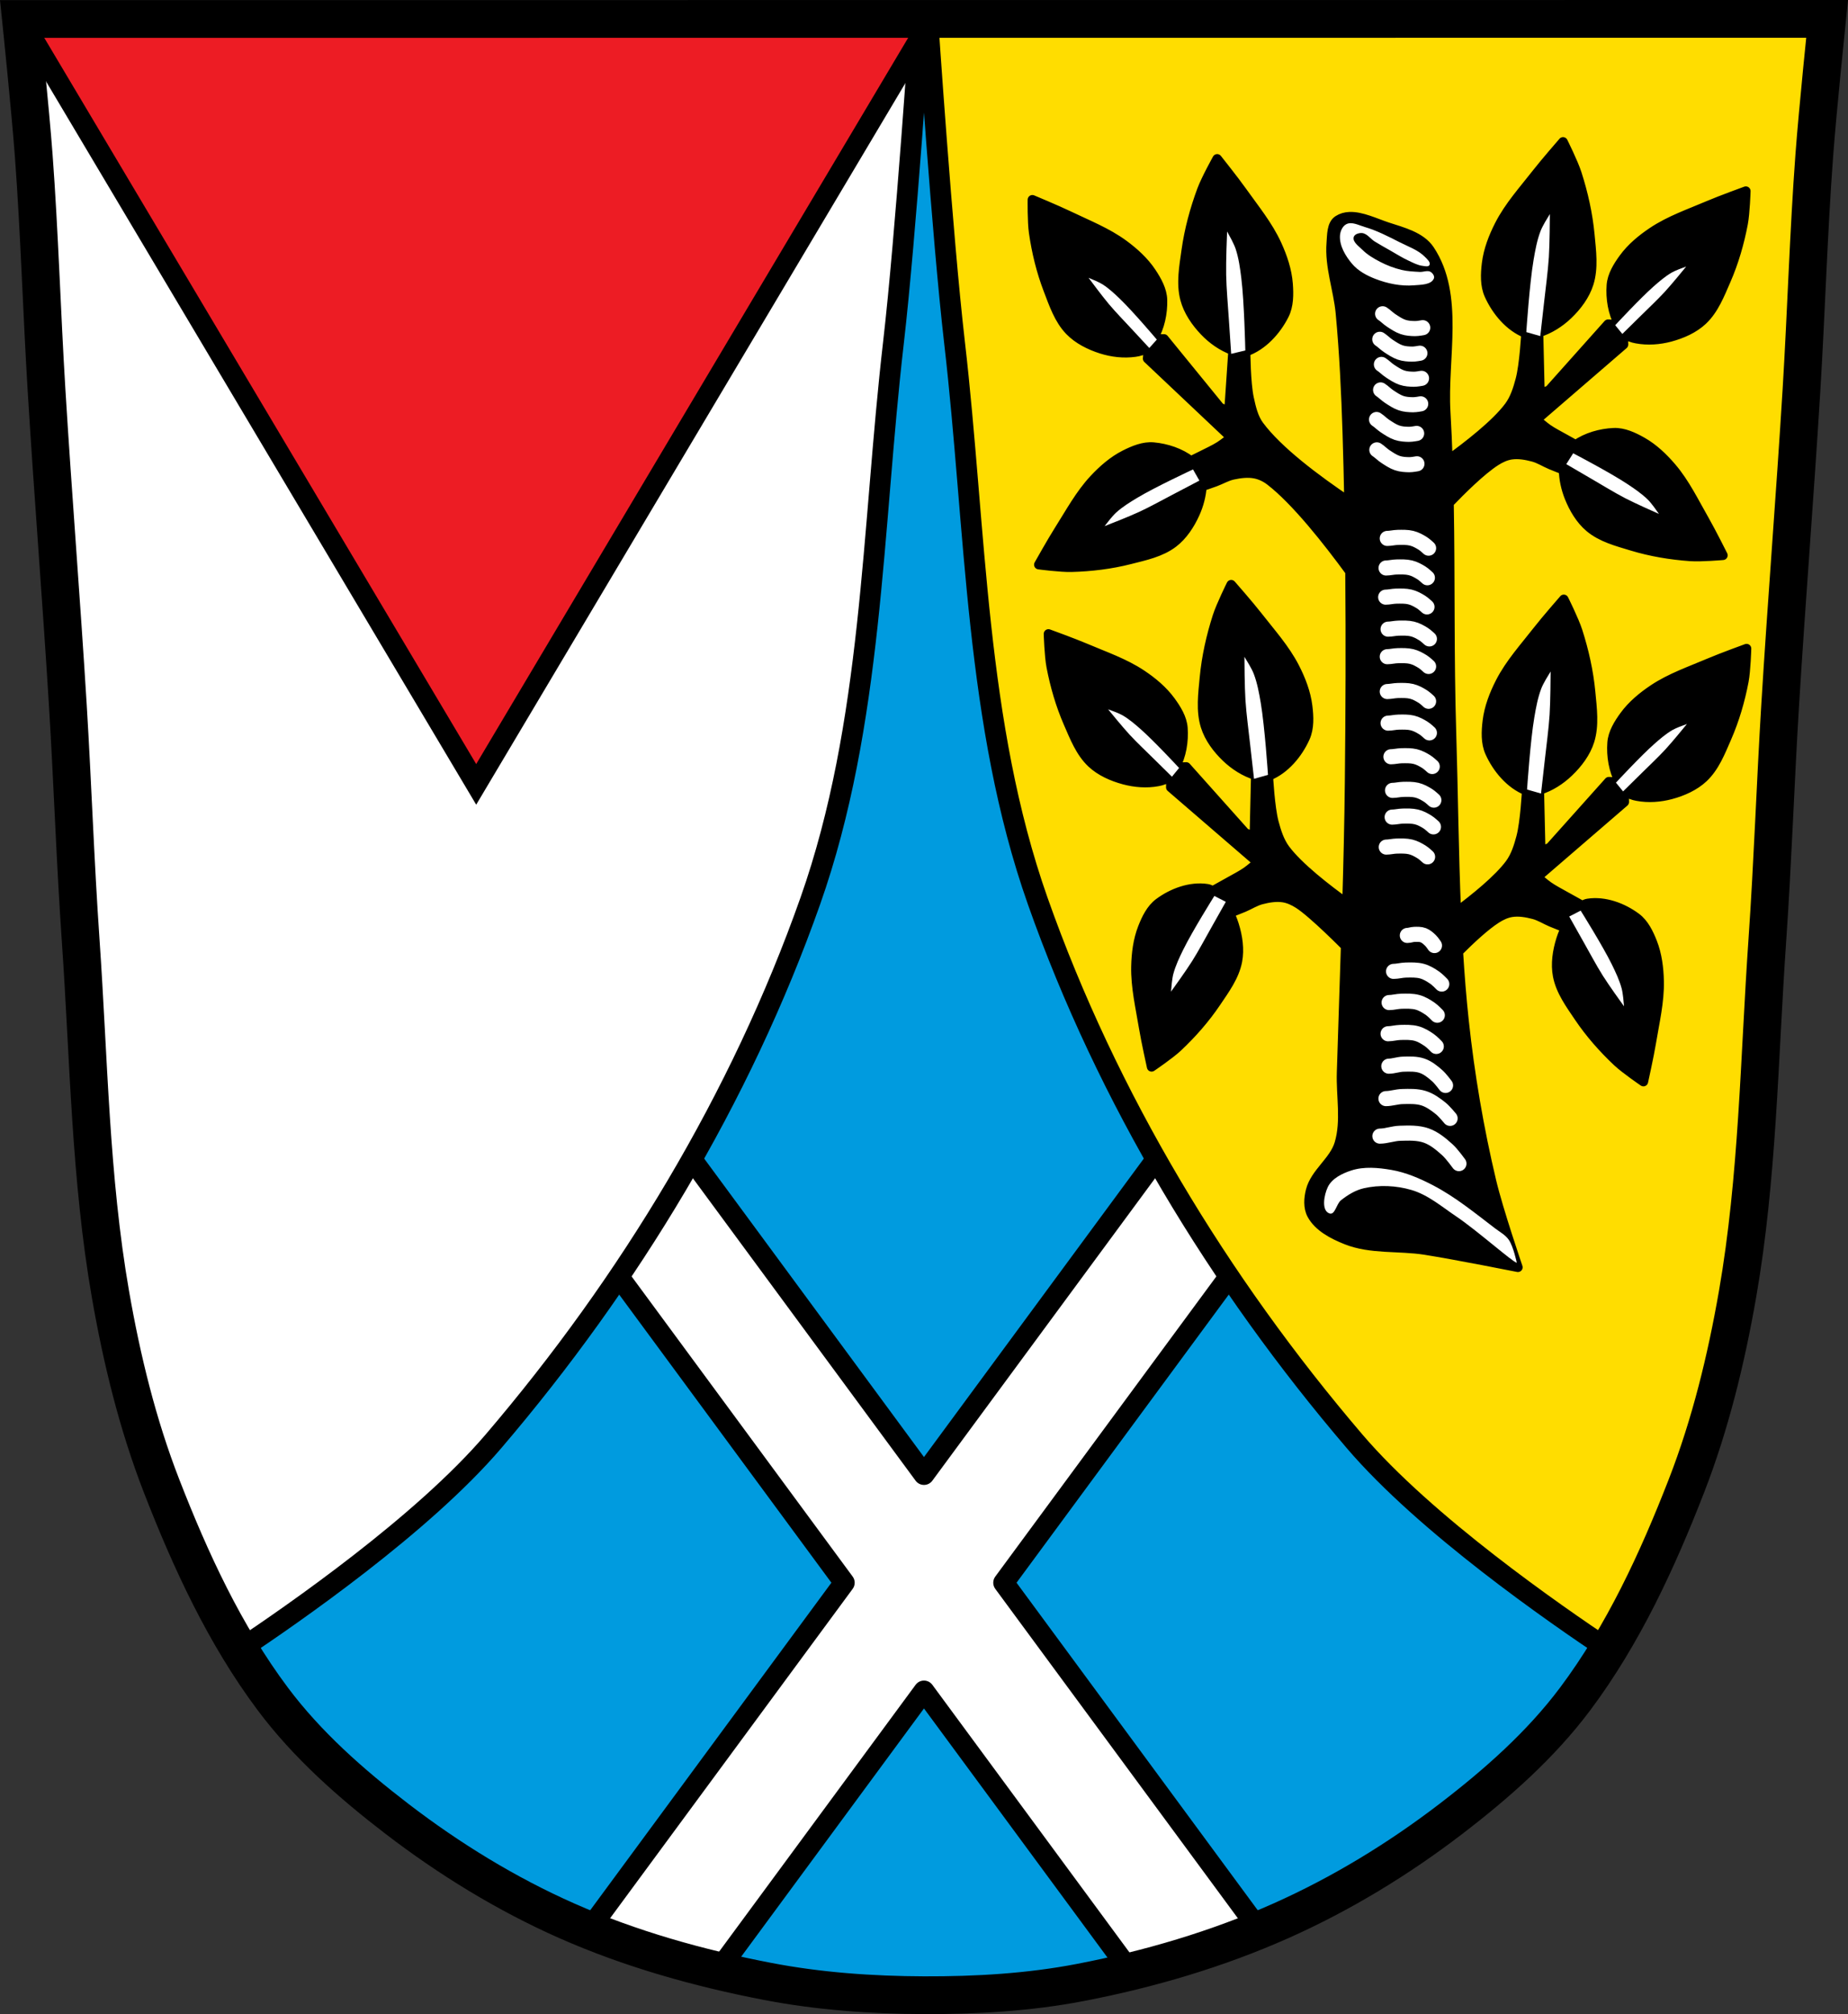 <?xml version="1.0" encoding="UTF-8" standalone="no"?>
<svg
   xmlns:dc="http://purl.org/dc/elements/1.1/"
   xmlns:cc="http://creativecommons.org/ns#"
   xmlns:rdf="http://www.w3.org/1999/02/22-rdf-syntax-ns#"
   xmlns:svg="http://www.w3.org/2000/svg"
   xmlns="http://www.w3.org/2000/svg"
   xmlns:sodipodi="http://sodipodi.sourceforge.net/DTD/sodipodi-0.dtd"
   xmlns:inkscape="http://www.inkscape.org/namespaces/inkscape"
   viewBox="0 0 979.306 1067.1"
   version="1.1"
   id="svg1051"
   sodipodi:docname="Wappen_Haarbach.svg"
   inkscape:version="0.92.5 (2060ec1f9f, 2020-04-08)"
   width="979.306"
   height="1067.1">
  <rect x="0" y="0" width="979.306" height="1067.1" fill="#333333" stroke="none"/>
  <defs
     id="defs1055" />
  <sodipodi:namedview
     pagecolor="#ffffff"
     bordercolor="#666666"
     borderopacity="1"
     objecttolerance="10"
     gridtolerance="10"
     guidetolerance="10"
     inkscape:pageopacity="0"
     inkscape:pageshadow="2"
     inkscape:window-width="1920"
     inkscape:window-height="1046"
     id="namedview1053"
     showgrid="false"
     inkscape:zoom="0.74313591"
     inkscape:cx="489.65322"
     inkscape:cy="533.54971"
     inkscape:window-x="-11"
     inkscape:window-y="-11"
     inkscape:window-maximized="1"
     inkscape:current-layer="svg1051"
     inkscape:snap-global="false"
     fit-margin-top="0"
     fit-margin-left="0"
     fit-margin-right="0"
     fit-margin-bottom="0" />
  <path
     style="fill:#009bdf;fill-opacity:1"
     inkscape:connector-curvature="0"
     id="path937"
     d="m 799.476,9.538 c -26.17,0.053 -51.02,0.198 -70.798,0.478 -79.11,1.122 -156.7,-0.214 -235.05,0 -2.653,0.007 -5.305,0.036 -7.958,0.043 -78.35,0.214 -155.94,1.122 -235.05,0 -79.11,-1.122 -239.53,0 -239.53,0 0,0 4.995,48.18 6.784,72.32 3.067,41.38 4.256,82.87 6.784,124.29 3.405,55.766 7.902,111.49 11.307,167.25 2.529,41.41 3.91,82.9 6.784,124.29 4.346,62.59 5.02,125.75 15.786,187.56 6.02,34.562 14.418,68.979 27.14,101.67 15.355,39.473 33.473,78.71 58.839,112.63 18.288,24.456 41.648,45.04 65.884,63.62 27.747,21.272 57.962,39.816 89.93,53.968 33.818,14.97 69.917,25.08 106.24,32.09 27.334,5.278 55.35,7.255 83.19,7.349 27.662,0.094 55.55,-1.52 82.71,-6.741 36.46,-7.01 72.54,-17.626 106.46,-32.746 31.934,-14.235 62.23,-32.696 89.98,-53.968 24.24,-18.58 47.595,-39.17 65.884,-63.62 25.365,-33.919 43.484,-73.16 58.839,-112.63 12.718,-32.695 21.12,-67.16 27.14,-101.72 10.762,-61.814 11.44,-124.97 15.786,-187.56 2.874,-41.39 4.256,-82.87 6.784,-124.29 3.405,-55.766 7.902,-111.44 11.307,-167.21 2.529,-41.41 3.717,-82.909 6.784,-124.29 1.79,-24.14 6.784,-72.32 6.784,-72.32 0,0 -90.24,-0.636 -168.73,-0.478" />
  <path
     d="m 321.166,552.521 -54.75,40.34 181,245.69 -135.53,184 c 22.19,8.985 45.22,16.03 68.56,21.594 l 109.19,-148.25 109.53,148.66 c 23.24,-5.673 46.13,-12.928 68.22,-22 l -135.53,-184 181,-245.69 -54.719,-40.34 -168.5,228.72 -168.47,-228.72 z"
     id="path939"
     inkscape:connector-curvature="0"
     style="fill:#ffffff;stroke:#000000;stroke-width:11;stroke-linecap:round;stroke-linejoin:round;stroke-miterlimit:4;stroke-dasharray:none" />
  <path
     d="m 839.226,9.547 c 66.31,0.055 129,0.469 129,0.469 0,0 -5.02,48.2 -6.813,72.34 -3.067,41.38 -4.253,82.87 -6.781,124.28 -3.405,55.766 -7.877,111.48 -11.281,167.25 -2.529,41.41 -3.939,82.89 -6.813,124.28 -4.346,62.59 -5.02,125.75 -15.781,187.56 -6.02,34.562 -14.407,68.992 -27.12,101.69 -11.565,29.731 -24.696,59.3 -41.31,86.59 -28.309,-18.877 -96.8,-66.26 -134.47,-110.34 -71.869,-84.11 -131.12,-181.95 -167.94,-286.28 -33.16,-93.96 -32.601,-196.68 -44.06,-295.66 -6.606,-57.05 -14.219,-171.72 -14.219,-171.72 78.35,0.214 157.96,1.122 237.06,0 29.665,-0.421 70.74,-0.502 110.53,-0.469 z"
     id="path941"
     inkscape:connector-curvature="0"
     style="fill:#ffdd00;fill-opacity:1;stroke:#000000;stroke-width:11;stroke-linecap:round;stroke-linejoin:round;stroke-miterlimit:4;stroke-dasharray:none" />
  <path
     d="m 140.076,9.58 c -66.31,0.055 -129,0.469 -129,0.469 0,0 5.02,48.2 6.813,72.34 3.067,41.38 4.253,82.87 6.781,124.28 3.405,55.766 7.877,111.48 11.281,167.25 2.529,41.41 3.939,82.89 6.813,124.28 4.346,62.59 5.02,125.75 15.781,187.56 6.02,34.562 14.407,68.992 27.12,101.69 11.565,29.731 24.696,59.3 41.31,86.59 28.309,-18.877 96.8,-66.26 134.47,-110.34 71.869,-84.11 131.12,-181.95 167.94,-286.28 33.16,-93.96 32.601,-196.68 44.06,-295.66 6.606,-57.05 14.219,-171.72 14.219,-171.72 -78.35,0.214 -157.96,1.122 -237.06,0 -29.665,-0.421 -70.74,-0.502 -110.53,-0.469 z"
     id="path943"
     inkscape:connector-curvature="0"
     style="fill:#ffffff;stroke:#000000;stroke-width:11;stroke-linecap:round;stroke-linejoin:round;stroke-miterlimit:4;stroke-dasharray:none" />
  <path
     style="fill:#ed1c24;fill-opacity:1;stroke:#000000;stroke-width:11;stroke-linecap:round;stroke-linejoin:miter;stroke-miterlimit:4;stroke-dasharray:none"
     inkscape:connector-curvature="0"
     id="path947"
     d="M 493.629,10.003 252.35,415.578 11.08,9.997 Z" />
  <path
     d="m 11.09,10.059 c 0,0 4.995,48.18 6.784,72.32 3.067,41.38 4.256,82.87 6.784,124.29 3.405,55.766 7.902,111.49 11.307,167.25 2.529,41.41 3.91,82.9 6.784,124.29 4.346,62.59 5.02,125.75 15.786,187.56 6.02,34.562 14.418,68.979 27.14,101.67 15.355,39.473 33.473,78.71 58.839,112.63 18.288,24.456 41.648,45.04 65.884,63.62 27.747,21.272 57.962,39.816 89.93,53.968 33.818,14.97 69.917,25.08 106.24,32.09 27.334,5.278 55.35,7.255 83.19,7.349 27.662,0.094 55.55,-1.52 82.71,-6.741 36.46,-7.01 72.54,-17.626 106.46,-32.746 31.934,-14.235 62.23,-32.696 89.98,-53.968 24.24,-18.58 47.595,-39.17 65.884,-63.62 25.365,-33.919 43.484,-73.16 58.839,-112.63 12.718,-32.695 21.12,-67.16 27.14,-101.72 10.762,-61.814 11.44,-124.97 15.786,-187.56 2.874,-41.39 4.256,-82.87 6.784,-124.29 3.405,-55.766 7.902,-111.44 11.307,-167.21 2.529,-41.41 3.717,-82.909 6.784,-124.29 1.79,-24.14 6.784,-72.32 6.784,-72.32 z"
     id="path951"
     inkscape:connector-curvature="0"
     style="fill:none;stroke:#000000;stroke-width:20"
     sodipodi:nodetypes="cccccscccccccccccccccccc" />
  <path
     style="fill:#000000;stroke:#000000;stroke-width:5;stroke-linejoin:round"
     inkscape:connector-curvature="0"
     id="path965"
     d="m 828.296,75.171 c 0,0 -9.497,10.898 -13.938,16.594 -6.915,8.872 -14.623,17.363 -19.75,27.375 -3.287,6.42 -5.971,13.34 -6.844,20.5 -0.671,5.503 -0.926,11.536 1.344,16.594 3.852,8.583 10.778,16.926 19.531,20.375 0,0 -0.883,16.591 -3,24.563 -1.313,4.944 -2.896,10.01 -5.938,14.12 -6.963,9.413 -22.13,21.14 -32.406,28.531 -0.287,-8.507 -0.661,-17.03 -1.156,-25.531 -1.674,-28.726 7.467,-61.947 -8.469,-85.91 -4.713,-7.086 -14.383,-9.471 -22.469,-12.12 -6.26,-2.054 -13.669,-5.753 -20.09,-5.469 -2.142,0.095 -4.151,0.627 -6,1.813 -3.556,2.281 -3.316,7.945 -3.656,12.156 -1,12.408 3.678,24.637 4.844,37.03 1.992,21.19 2.979,42.45 3.656,63.719 0.384,12.06 0.669,24.12 0.906,36.19 -17.228,-11.549 -37.642,-26.809 -47.594,-40.28 -3.039,-4.114 -4.224,-9.408 -5.313,-14.406 -1.755,-8.06 -1.844,-24.656 -1.844,-24.656 8.899,-3.051 16.202,-11.07 20.438,-19.469 2.496,-4.951 2.484,-10.972 2.063,-16.5 -0.549,-7.192 -2.943,-14.251 -5.938,-20.813 -4.67,-10.233 -11.961,-19.08 -18.469,-28.25 -4.179,-5.891 -13.188,-17.188 -13.188,-17.188 0,0 -5.992,10.755 -8.125,16.5 -3.838,10.339 -6.753,21.11 -8.281,32.03 -1.192,8.516 -2.859,17.469 -0.656,25.781 1.702,6.42 5.729,12.255 10.313,17.06 4.2,4.405 9.43,8.095 15.16,10.156 l -2.188,32.31 -4.75,-2.063 -29.656,-36.37 -5.844,0.031 c 3.705,-6.094 5.257,-13.715 5.063,-20.688 -0.146,-5.229 -2.948,-10.213 -5.875,-14.625 -3.808,-5.74 -9.128,-10.59 -14.75,-14.719 -8.768,-6.439 -19.14,-10.508 -29,-15.25 -6.331,-3.044 -19.344,-8.469 -19.344,-8.469 0,0 -0.171,11.615 0.656,17.344 1.488,10.309 3.971,20.576 7.719,30.344 2.922,7.616 5.654,15.813 11.406,21.75 4.443,4.586 10.604,7.662 16.781,9.625 5.66,1.798 11.893,2.517 17.781,1.688 2.164,-0.305 4.576,-0.862 6.06,-2.406 0.438,-0.455 0.848,-0.92 1.25,-1.406 l -0.594,7.219 44.31,41.844 c 0,0 -3.989,3.204 -6.156,4.563 -2.92,1.831 -6.085,3.247 -9.156,4.813 -1.604,0.818 -3.908,1.937 -6.06,3 -5.604,-4.33 -12.947,-6.727 -19.844,-7.344 -5.21,-0.466 -10.495,1.733 -15.219,4.125 -6.146,3.111 -11.555,7.836 -16.313,12.938 -7.419,7.956 -12.702,17.792 -18.563,27.03 -3.763,5.932 -10.656,18.219 -10.656,18.219 0,0 11.495,1.527 17.281,1.375 10.413,-0.274 20.892,-1.543 31.03,-4.125 7.905,-2.01 16.369,-3.762 22.938,-8.781 5.074,-3.877 8.86,-9.656 11.531,-15.563 2.02,-4.472 3.355,-9.407 3.688,-14.344 0.832,-0.281 4.739,-1.606 7,-2.438 3.18,-1.17 6.155,-2.98 9.469,-3.688 3.779,-0.807 7.8,-1.327 11.594,-0.594 2.895,0.56 5.693,1.921 8.03,3.719 13.7,10.534 30.755,32.25 42.34,48.09 0.339,37.07 0.17,74.15 -0.219,111.22 -0.226,21.529 -0.743,43.07 -1.375,64.59 -10.281,-7.378 -25.677,-19.23 -32.719,-28.75 -3.042,-4.112 -4.656,-9.212 -5.969,-14.156 -2.117,-7.972 -2.969,-24.563 -2.969,-24.563 8.753,-3.449 15.679,-11.792 19.531,-20.375 2.27,-5.058 1.983,-11.06 1.313,-16.563 -0.873,-7.16 -3.556,-14.11 -6.844,-20.531 -5.127,-10.01 -12.804,-18.503 -19.719,-27.375 -4.44,-5.696 -13.969,-16.563 -13.969,-16.563 0,0 -5.472,11.01 -7.344,16.844 -3.368,10.502 -5.809,21.364 -6.844,32.34 -0.807,8.561 -2.044,17.609 0.531,25.813 1.99,6.337 6.235,11.967 11.03,16.563 4.394,4.211 9.812,7.668 15.625,9.469 l -0.75,32.406 -4.844,-1.875 -31.25,-35 -5.844,0.281 c 3.421,-6.253 4.634,-13.923 4.125,-20.875 -0.382,-5.217 -3.408,-10.07 -6.531,-14.344 -4.063,-5.563 -9.572,-10.16 -15.375,-14.03 -9.05,-6.04 -19.623,-9.645 -29.688,-13.938 -6.462,-2.756 -19.688,-7.562 -19.688,-7.562 0,0 0.353,11.596 1.438,17.281 1.952,10.232 4.878,20.348 9.06,29.938 3.263,7.476 6.361,15.547 12.375,21.22 4.646,4.381 10.959,7.161 17.219,8.844 5.736,1.541 11.967,2.032 17.813,0.938 2.148,-0.402 4.554,-1.078 5.969,-2.688 0.422,-0.48 0.804,-0.989 1.188,-1.5 l -0.25,7.25 46.16,39.813 c 0,0 -3.865,3.389 -5.969,4.844 -2.835,1.961 -5.94,3.517 -8.938,5.219 -2.466,1.401 -6.06,3.396 -9.09,5.063 -0.876,-0.61 -1.804,-1.061 -2.813,-1.219 -8.906,-1.389 -18.503,2.203 -25.625,7.5 -4.197,3.122 -6.693,8.289 -8.625,13.219 -2.514,6.414 -3.41,13.526 -3.563,20.5 -0.238,10.876 2.346,21.736 4.125,32.531 1.142,6.932 4.188,20.656 4.188,20.656 0,0 9.628,-6.503 13.844,-10.469 7.586,-7.138 14.561,-15.07 20.406,-23.75 4.558,-6.765 9.692,-13.694 11.25,-21.813 1.204,-6.271 0.19,-13.07 -1.75,-19.25 -1.659,-5.288 -4.38,-10.458 -8.03,-14.656 l 4.563,0.25 1.125,8.188 c 0,0 4.974,-1.965 7.438,-3 3.124,-1.312 6.03,-3.237 9.313,-4.094 3.738,-0.976 7.708,-1.656 11.531,-1.094 2.918,0.429 5.701,1.758 8.188,3.344 7.761,4.949 24.938,22.375 24.938,22.375 0,0 -1.436,44.625 -2.156,66.938 -0.405,12.552 2.375,25.623 -1.219,37.656 -2.78,9.309 -12.788,15.461 -15.188,24.875 -1.051,4.123 -1.392,9.003 0.625,12.75 3.568,6.628 11.231,10.545 18.219,13.344 13.067,5.235 27.971,3.272 41.875,5.469 16.462,2.601 49.16,9.125 49.16,9.125 0,0 -10.293,-30.087 -13.969,-45.531 -6.657,-27.965 -11.499,-56.42 -14.563,-85 -1.31,-12.221 -2.283,-24.453 -3.03,-36.719 6.227,-6.237 14.15,-13.651 20.19,-17.5 2.486,-1.585 5.27,-2.915 8.188,-3.344 3.823,-0.562 7.793,0.149 11.531,1.125 3.278,0.856 6.188,2.782 9.313,4.094 2.464,1.035 7.438,2.969 7.438,2.969 l 1.125,-8.188 4.594,-0.25 c -3.655,4.199 -6.372,9.365 -8.03,14.656 -1.94,6.185 -2.954,12.979 -1.75,19.25 1.558,8.119 6.692,15.08 11.25,21.844 5.846,8.677 12.82,16.581 20.406,23.719 4.215,3.966 13.813,10.5 13.813,10.5 0,0 3.045,-13.756 4.188,-20.688 1.779,-10.796 4.394,-21.655 4.156,-32.531 -0.153,-6.974 -1.049,-14.09 -3.563,-20.5 -1.932,-4.93 -4.428,-10.1 -8.625,-13.219 -7.122,-5.297 -16.719,-8.889 -25.625,-7.5 -1,0.156 -1.941,0.615 -2.813,1.219 -3.04,-1.667 -6.659,-3.662 -9.125,-5.063 -2.997,-1.702 -6.071,-3.258 -8.906,-5.219 -2.103,-1.455 -5.969,-4.844 -5.969,-4.844 l 46.16,-39.813 -0.25,-7.25 c 0.383,0.51 0.766,1.021 1.188,1.5 1.415,1.609 3.789,2.285 5.938,2.688 5.845,1.094 12.11,0.635 17.844,-0.906 6.26,-1.682 12.542,-4.494 17.188,-8.875 6.01,-5.672 9.112,-13.711 12.375,-21.19 4.185,-9.589 7.142,-19.737 9.09,-29.969 1.084,-5.685 1.406,-17.281 1.406,-17.281 0,0 -13.225,4.807 -19.688,7.563 -10.06,4.292 -20.607,7.9 -29.656,13.938 -5.803,3.871 -11.343,8.468 -15.406,14.03 -3.123,4.276 -6.15,9.158 -6.531,14.375 -0.509,6.961 0.694,14.618 4.125,20.875 l -5.813,-0.281 -31.28,34.969 -4.813,1.875 -0.75,-32.375 c 5.813,-1.801 11.199,-5.289 15.594,-9.5 4.796,-4.596 9.07,-10.225 11.06,-16.563 2.576,-8.204 1.338,-17.22 0.531,-25.781 -1.035,-10.98 -3.476,-21.873 -6.844,-32.375 -1.872,-5.835 -7.375,-16.844 -7.375,-16.844 0,0 -9.497,10.866 -13.938,16.563 -6.915,8.872 -14.623,17.363 -19.75,27.375 -3.287,6.42 -5.971,13.372 -6.844,20.531 -0.671,5.503 -0.957,11.536 1.313,16.594 3.852,8.583 10.778,16.894 19.531,20.344 0,0 -0.852,16.591 -2.969,24.563 -1.313,4.944 -2.896,10.04 -5.938,14.156 -6.09,8.233 -18.46,18.235 -28.344,25.563 -1.346,-31.531 -1.59,-63.12 -2.563,-94.66 -1.253,-40.659 -0.583,-81.39 -1.313,-122.06 6.371,-6.638 17.07,-17.288 24.75,-22.19 2.486,-1.585 5.27,-2.915 8.188,-3.344 3.823,-0.562 7.793,0.149 11.531,1.125 3.278,0.856 6.188,2.782 9.313,4.094 2.215,0.93 6.04,2.425 6.875,2.75 0.11,4.946 1.213,9.941 3.03,14.5 2.402,6.02 5.919,11.96 10.813,16.06 6.335,5.311 14.694,7.445 22.5,9.813 10.01,3.036 20.423,4.757 30.813,5.5 5.773,0.413 17.344,-0.594 17.344,-0.594 0,0 -6.321,-12.592 -9.813,-18.688 -5.438,-9.494 -10.26,-19.53 -17.313,-27.813 -4.523,-5.311 -9.719,-10.271 -15.719,-13.656 -4.611,-2.602 -9.806,-5.04 -15.03,-4.813 -6.918,0.305 -14.362,2.364 -20.16,6.438 -2.103,-1.163 -4.337,-2.39 -5.906,-3.281 -2.997,-1.702 -6.103,-3.226 -8.938,-5.188 -2.103,-1.455 -5.969,-4.844 -5.969,-4.844 l 46.16,-39.844 -0.25,-7.219 c 0.383,0.51 0.766,0.99 1.188,1.469 1.415,1.609 3.821,2.285 5.969,2.688 5.845,1.094 12.08,0.635 17.813,-0.906 6.26,-1.682 12.573,-4.463 17.219,-8.844 6.01,-5.672 9.112,-13.742 12.375,-21.22 4.185,-9.589 7.111,-19.737 9.06,-29.969 1.084,-5.685 1.438,-17.281 1.438,-17.281 0,0 -13.225,4.807 -19.688,7.563 -10.06,4.292 -20.638,7.931 -29.688,13.969 -5.803,3.871 -11.312,8.437 -15.375,14 -3.123,4.276 -6.15,9.158 -6.531,14.375 -0.509,6.952 0.704,14.622 4.125,20.875 l -5.844,-0.281 -31.25,35 -4.844,1.844 -0.75,-32.375 c 5.813,-1.801 11.231,-5.258 15.625,-9.469 4.796,-4.596 9.04,-10.257 11.03,-16.594 2.576,-8.204 1.338,-17.22 0.531,-25.781 -1.035,-10.98 -3.476,-21.873 -6.844,-32.375 -1.872,-5.835 -7.375,-16.844 -7.375,-16.844 z"
     sodipodi:nodetypes="ccccscccccccccccccccccccccccccccccccccccccccccccccccccccccccccccccccccccsccccccccccccccccccccccccccccccccccccccccccccccccaaaaaacacccccccccccccccccccccccccccccccccccccccccccccccccscccccccccccccccccccccccccccccccccccccccccccccccc" />
  <path
     style="fill:#ffffff;stroke:#ffffff"
     inkscape:connector-curvature="0"
     id="path967"
     d="m 809.356,175.581 c 0,0 1.691,-25.293 3.816,-37.765 0.879,-5.16 1.819,-10.373 3.684,-15.264 0.993,-2.604 3.948,-7.369 3.948,-7.369 0,0 -0.07,14.05 -0.526,21.05 -0.516,7.922 -1.639,15.793 -2.5,23.686 -0.637,5.836 -1.974,17.501 -1.974,17.501 z" />
  <path
     style="fill:#ffffff;stroke:#ffffff"
     inkscape:connector-curvature="0"
     id="path969"
     d="m 856.606,172.321 c 0,0 12.895,-13.916 20.06,-20.22 2.964,-2.607 5.991,-5.218 9.444,-7.24 1.838,-1.076 5.912,-2.552 5.912,-2.552 0,0 -6.62,8.107 -10.185,11.967 -4.03,4.364 -8.416,8.436 -12.648,12.633 -3.129,3.103 -9.424,9.279 -9.424,9.279 z" />
  <path
     style="fill:#ffffff;stroke:#ffffff"
     inkscape:connector-curvature="0"
     id="path971"
     d="m 833.846,240.811 c 0,0 19.17,10.01 28.29,16.06 3.771,2.502 7.568,5.074 10.87,8.334 1.758,1.735 4.677,5.891 4.677,5.891 0,0 -10.879,-4.81 -16.192,-7.572 -6.01,-3.123 -11.819,-6.751 -17.714,-10.162 -4.359,-2.522 -13.06,-7.618 -13.06,-7.618 z" />
  <path
     style="fill:#ffffff;stroke:#ffffff"
     inkscape:connector-curvature="0"
     id="path973"
     d="m 659.416,185.291 c 0,0 -0.549,-25.343 -2.11,-37.899 -0.646,-5.194 -1.35,-10.445 -2.993,-15.415 -0.875,-2.646 -3.611,-7.539 -3.611,-7.539 0,0 -0.564,14.04 -0.423,21.06 0.159,7.937 0.925,15.851 1.43,23.774 0.373,5.859 1.183,17.572 1.183,17.572 z" />
  <path
     style="fill:#ffffff;stroke:#ffffff"
     inkscape:connector-curvature="0"
     id="path975"
     d="m 612.366,179.911 c 0,0 -12.255,-14.483 -19.13,-21.1 -2.843,-2.737 -5.75,-5.483 -9.108,-7.658 -1.788,-1.158 -5.791,-2.816 -5.791,-2.816 0,0 6.248,8.398 9.635,12.414 3.83,4.542 8.03,8.807 12.07,13.19 2.986,3.241 8.996,9.695 8.996,9.695 z" />
  <path
     style="fill:#ffffff;stroke:#ffffff"
     inkscape:connector-curvature="0"
     id="path977"
     d="m 632.006,249.361 c 0,0 -19.606,9.134 -28.984,14.764 -3.88,2.329 -7.789,4.728 -11.235,7.836 -1.835,1.654 -4.938,5.675 -4.938,5.675 0,0 11.08,-4.315 16.517,-6.835 6.144,-2.849 12.11,-6.212 18.15,-9.353 4.468,-2.323 13.386,-7.02 13.386,-7.02 z" />
  <path
     style="fill:#ffffff;stroke:#ffffff"
     inkscape:connector-curvature="0"
     id="path979"
     d="m 809.756,417.941 c 0,0 1.691,-25.293 3.816,-37.765 0.879,-5.16 1.819,-10.373 3.684,-15.264 0.993,-2.604 3.948,-7.369 3.948,-7.369 0,0 -0.07,14.05 -0.526,21.05 -0.516,7.922 -1.639,15.793 -2.5,23.686 -0.637,5.836 -1.974,17.501 -1.974,17.501 z" />
  <path
     style="fill:#ffffff;stroke:#ffffff"
     inkscape:connector-curvature="0"
     id="path981"
     d="m 856.996,414.691 c 0,0 12.895,-13.916 20.06,-20.22 2.964,-2.606 5.991,-5.218 9.444,-7.24 1.838,-1.076 5.912,-2.552 5.912,-2.552 0,0 -6.62,8.107 -10.185,11.967 -4.03,4.364 -8.416,8.436 -12.648,12.633 -3.129,3.103 -9.424,9.279 -9.424,9.279 z" />
  <path
     style="fill:#ffffff;stroke:#ffffff"
     inkscape:connector-curvature="0"
     id="path983"
     d="m 837.456,483.121 c 0,0 11.483,18.329 16.29,28.16 1.989,4.065 3.964,8.204 5.165,12.686 0.64,2.386 1.057,7.447 1.057,7.447 0,0 -6.954,-9.65 -10.142,-14.72 -3.605,-5.733 -6.784,-11.801 -10.146,-17.724 -2.486,-4.38 -7.413,-13.173 -7.413,-13.173 z" />
  <path
     style="fill:#ffffff;stroke:#ffffff"
     inkscape:connector-curvature="0"
     id="path985"
     d="m 671.416,410.161 c 0,0 -1.691,-25.293 -3.816,-37.765 -0.879,-5.16 -1.819,-10.373 -3.684,-15.264 -0.993,-2.604 -3.948,-7.369 -3.948,-7.369 0,0 0.07,14.05 0.526,21.05 0.516,7.922 1.639,15.793 2.5,23.686 0.637,5.836 1.974,17.501 1.974,17.501 z" />
  <path
     style="fill:#ffffff;stroke:#ffffff"
     inkscape:connector-curvature="0"
     id="path987"
     d="m 624.166,406.901 c 0,0 -12.895,-13.916 -20.06,-20.22 -2.964,-2.606 -5.991,-5.218 -9.444,-7.24 -1.838,-1.076 -5.912,-2.552 -5.912,-2.552 0,0 6.62,8.107 10.185,11.967 4.03,4.364 8.416,8.436 12.648,12.633 3.129,3.103 9.424,9.279 9.424,9.279 z" />
  <path
     style="fill:#ffffff;stroke:#ffffff"
     inkscape:connector-curvature="0"
     id="path989"
     d="m 643.706,475.341 c 0,0 -11.483,18.329 -16.29,28.16 -1.989,4.065 -3.964,8.204 -5.165,12.686 -0.64,2.386 -1.057,7.447 -1.057,7.447 0,0 6.954,-9.65 10.142,-14.72 3.605,-5.733 6.784,-11.801 10.146,-17.724 2.486,-4.38 7.413,-13.173 7.413,-13.173 z" />
  <path
     style="fill:#ffffff"
     d="m 803.786,669.011 c -1.821,0 -20.977,-17.05 -32.17,-24.585 -7.599,-5.117 -14.881,-11.39 -23.674,-13.962 -8.06,-2.358 -16.998,-2.774 -25.19,-0.911 -4.457,1.014 -8.556,3.538 -12.141,6.374 -2.418,1.913 -3.148,7.966 -6.07,6.981 -4.419,-1.491 -2.918,-9.752 -0.911,-13.962 2.187,-4.586 7.613,-7.228 12.444,-8.802 6.734,-2.194 14.265,-1.502 21.246,-0.304 7.761,1.332 15.174,4.554 22.16,8.195 11.796,6.15 22.2,14.704 32.779,22.764 2.515,1.915 5.483,3.473 7.284,6.07 2.443,3.523 4.249,12.141 4.249,12.141"
     id="path993"
     inkscape:connector-curvature="0" />
  <path
     style="fill:none;stroke:#ffffff;stroke-width:8;stroke-linecap:round"
     d="m 731.246,601.941 c 3.339,0 7.05,-1.419 10.623,-1.518 4.67,-0.129 9.558,-0.346 13.962,1.214 4.258,1.509 7.879,4.558 11.23,7.588 2.344,2.12 6.07,7.284 6.07,7.284"
     id="path997"
     inkscape:connector-curvature="0" />
  <path
     style="fill:none;stroke:#ffffff;stroke-width:8;stroke-linecap:round"
     d="m 734.456,582.061 c 2.71,0 5.72,-1.02 8.622,-1.09 3.79,-0.093 7.757,-0.249 11.331,0.872 3.456,1.084 6.395,3.275 9.114,5.452 1.903,1.523 4.927,5.234 4.927,5.234"
     id="path999"
     inkscape:connector-curvature="0" />
  <path
     style="fill:none;stroke:#ffffff;stroke-width:8;stroke-linecap:round"
     d="m 735.976,564.881 c 2.395,0 5.056,-0.993 7.621,-1.062 3.35,-0.09 6.857,-0.242 10.02,0.85 3.055,1.056 5.652,3.19 8.06,5.31 1.682,1.483 4.355,5.097 4.355,5.097"
     id="path1001"
     inkscape:connector-curvature="0" />
  <path
     style="fill:none;stroke:#ffffff;stroke-width:8;stroke-linecap:round"
     d="m 735.586,547.701 c 2.036,0 4.297,-0.654 6.478,-0.7 2.848,-0.059 5.829,-0.159 8.514,0.56 2.597,0.695 4.805,2.101 6.848,3.498 1.43,0.977 3.702,3.358 3.702,3.358"
     id="path1003"
     inkscape:connector-curvature="0" />
  <path
     style="fill:none;stroke:#ffffff;stroke-width:8;stroke-linecap:round"
     d="m 736.126,531.171 c 2.036,0 4.297,-0.654 6.478,-0.7 2.848,-0.059 5.829,-0.159 8.514,0.56 2.597,0.695 4.805,2.101 6.848,3.498 1.43,0.977 3.702,3.358 3.702,3.358"
     id="path1005"
     inkscape:connector-curvature="0" />
  <path
     style="fill:none;stroke:#ffffff;stroke-width:8;stroke-linecap:round"
     d="m 738.486,514.651 c 2.036,0 4.297,-0.654 6.478,-0.7 2.848,-0.059 5.829,-0.159 8.514,0.56 2.597,0.695 4.805,2.101 6.848,3.498 1.43,0.977 3.702,3.358 3.702,3.358"
     id="path1007"
     inkscape:connector-curvature="0" />
  <path
     style="fill:none;stroke:#ffffff;stroke-width:8;stroke-linecap:round"
     d="m 745.786,495.611 c 1.146,0 2.42,-0.522 3.647,-0.559 1.603,-0.047 3.282,-0.127 4.794,0.447 1.462,0.555 2.705,1.678 3.856,2.793 0.805,0.78 2.084,2.681 2.084,2.681"
     id="path1009"
     inkscape:connector-curvature="0" />
  <path
     style="fill:none;stroke:#ffffff;stroke-width:8;stroke-linecap:round"
     d="m 734.626,448.801 c 1.745,0 3.684,-0.503 5.552,-0.538 2.441,-0.046 4.996,-0.123 7.297,0.431 2.226,0.535 4.118,1.617 5.87,2.692 1.225,0.752 3.173,2.585 3.173,2.585"
     id="path1011"
     inkscape:connector-curvature="0" />
  <path
     style="fill:none;stroke:#ffffff;stroke-width:8;stroke-linecap:round"
     d="m 737.736,432.921 c 1.745,0 3.684,-0.503 5.552,-0.538 2.441,-0.046 4.996,-0.123 7.297,0.431 2.226,0.535 4.118,1.617 5.87,2.692 1.225,0.752 3.173,2.585 3.173,2.585"
     id="path1013"
     inkscape:connector-curvature="0" />
  <path
     style="fill:none;stroke:#ffffff;stroke-width:8;stroke-linecap:round"
     d="m 737.946,418.761 c 1.745,0 3.684,-0.503 5.552,-0.538 2.441,-0.046 4.996,-0.123 7.297,0.431 2.226,0.535 4.118,1.617 5.87,2.692 1.225,0.752 3.173,2.585 3.173,2.585"
     id="path1015"
     inkscape:connector-curvature="0" />
  <path
     style="fill:none;stroke:#ffffff;stroke-width:8;stroke-linecap:round"
     d="m 737.096,400.941 c 1.745,0 3.684,-0.503 5.552,-0.538 2.441,-0.046 4.996,-0.123 7.297,0.431 2.226,0.535 4.118,1.617 5.87,2.692 1.225,0.752 3.173,2.585 3.173,2.585"
     id="path1017"
     inkscape:connector-curvature="0" />
  <path
     style="fill:none;stroke:#ffffff;stroke-width:8;stroke-linecap:round"
     d="m 735.586,383.131 c 1.745,0 3.684,-0.503 5.552,-0.538 2.441,-0.046 4.996,-0.123 7.297,0.431 2.226,0.535 4.118,1.617 5.87,2.692 1.225,0.752 3.173,2.585 3.173,2.585"
     id="path1019"
     inkscape:connector-curvature="0" />
  <path
     style="fill:none;stroke:#ffffff;stroke-width:8;stroke-linecap:round"
     d="m 735.156,366.391 c 1.745,0 3.684,-0.503 5.552,-0.538 2.441,-0.046 4.996,-0.123 7.297,0.431 2.226,0.535 4.118,1.617 5.87,2.692 1.225,0.752 3.173,2.585 3.173,2.585"
     id="path1021"
     inkscape:connector-curvature="0" />
  <path
     style="fill:none;stroke:#ffffff;stroke-width:8;stroke-linecap:round"
     d="m 735.156,347.931 c 1.745,0 3.684,-0.503 5.552,-0.538 2.441,-0.046 4.996,-0.123 7.297,0.431 2.226,0.535 4.118,1.617 5.87,2.692 1.225,0.752 3.173,2.585 3.173,2.585"
     id="path1023"
     inkscape:connector-curvature="0" />
  <path
     style="fill:none;stroke:#ffffff;stroke-width:8;stroke-linecap:round"
     d="m 735.586,333.341 c 1.745,0 3.684,-0.503 5.552,-0.538 2.441,-0.046 4.996,-0.123 7.297,0.431 2.226,0.535 4.118,1.617 5.87,2.692 1.225,0.752 3.173,2.585 3.173,2.585"
     id="path1025"
     inkscape:connector-curvature="0" />
  <path
     style="fill:none;stroke:#ffffff;stroke-width:8;stroke-linecap:round"
     d="m 734.306,316.381 c 1.745,0 3.684,-0.503 5.552,-0.538 2.441,-0.046 4.996,-0.123 7.297,0.431 2.226,0.535 4.118,1.617 5.87,2.692 1.225,0.752 3.173,2.585 3.173,2.585"
     id="path1027"
     inkscape:connector-curvature="0" />
  <path
     style="fill:none;stroke:#ffffff;stroke-width:8;stroke-linecap:round"
     d="m 734.516,300.931 c 1.745,0 3.684,-0.503 5.552,-0.538 2.441,-0.046 4.996,-0.123 7.297,0.431 2.226,0.535 4.118,1.617 5.87,2.692 1.225,0.752 3.173,2.585 3.173,2.585"
     id="path1029"
     inkscape:connector-curvature="0" />
  <path
     style="fill:none;stroke:#ffffff;stroke-width:8;stroke-linecap:round"
     d="m 735.156,285.261 c 1.745,0 3.684,-0.503 5.552,-0.538 2.441,-0.046 4.996,-0.123 7.297,0.431 2.226,0.535 4.118,1.617 5.87,2.692 1.225,0.752 3.173,2.585 3.173,2.585"
     id="path1031"
     inkscape:connector-curvature="0" />
  <path
     style="fill:none;stroke:#ffffff;stroke-width:8;stroke-linecap:round"
     d="m 729.626,238.351 c 1.473,0.935 2.84,2.4 4.399,3.431 2.036,1.347 4.152,2.782 6.391,3.548 2.166,0.741 4.343,0.842 6.398,0.874 1.438,0.022 4.064,-0.481 4.064,-0.481"
     id="path1033"
     inkscape:connector-curvature="0" />
  <path
     style="fill:none;stroke:#ffffff;stroke-width:8;stroke-linecap:round"
     d="m 729.466,222.261 c 1.473,0.935 2.84,2.4 4.399,3.431 2.036,1.347 4.152,2.782 6.391,3.548 2.166,0.741 4.343,0.842 6.398,0.874 1.438,0.022 4.064,-0.481 4.064,-0.481"
     id="path1035"
     inkscape:connector-curvature="0" />
  <path
     style="fill:none;stroke:#ffffff;stroke-width:8;stroke-linecap:round"
     d="m 731.616,206.591 c 1.473,0.935 2.84,2.4 4.399,3.431 2.036,1.347 4.152,2.782 6.391,3.548 2.166,0.741 4.343,0.842 6.398,0.874 1.438,0.022 4.064,-0.481 4.064,-0.481"
     id="path1037"
     inkscape:connector-curvature="0" />
  <path
     style="fill:none;stroke:#ffffff;stroke-width:8;stroke-linecap:round"
     d="m 732.046,193.071 c 1.473,0.935 2.84,2.4 4.399,3.431 2.036,1.347 4.152,2.782 6.391,3.548 2.166,0.741 4.343,0.842 6.398,0.874 1.438,0.022 4.064,-0.481 4.064,-0.481"
     id="path1039"
     inkscape:connector-curvature="0" />
  <path
     style="fill:none;stroke:#ffffff;stroke-width:8;stroke-linecap:round"
     d="m 731.186,179.761 c 1.473,0.935 2.84,2.4 4.399,3.431 2.036,1.347 4.152,2.782 6.391,3.548 2.166,0.741 4.343,0.842 6.398,0.874 1.438,0.022 4.064,-0.481 4.064,-0.481"
     id="path1041"
     inkscape:connector-curvature="0" />
  <path
     style="fill:none;stroke:#ffffff;stroke-width:8;stroke-linecap:round"
     d="m 732.686,166.241 c 1.473,0.935 2.84,2.4 4.399,3.431 2.036,1.347 4.152,2.782 6.391,3.548 2.166,0.741 4.343,0.842 6.398,0.874 1.438,0.022 4.064,-0.481 4.064,-0.481"
     id="path1043"
     inkscape:connector-curvature="0" />
  <path
     style="fill:#ffffff"
     inkscape:connector-curvature="0"
     id="path1047"
     d="m 759.866,147.511 c -1.399,3.437 -6.819,3.336 -10.516,3.648 -6.938,0.587 -14.11,-0.913 -20.603,-3.434 -4.532,-1.76 -9.09,-4.231 -12.233,-7.941 -3.478,-4.108 -6.691,-9.432 -6.438,-14.809 0.111,-2.367 1.307,-5.18 3.434,-6.224 2.925,-1.435 6.529,0.592 9.658,1.502 6.521,1.897 12.613,5.086 18.672,8.155 4.575,2.318 9.722,4.058 13.306,7.726 1.141,1.168 3.108,2.841 2.361,4.292 -0.56,1.089 -2.433,0.575 -3.648,0.429 -2.652,-0.318 -5.085,-1.673 -7.512,-2.79 -3.345,-1.54 -6.454,-3.549 -9.658,-5.365 -2.732,-1.55 -5.482,-3.072 -8.155,-4.722 -2.33,-1.438 -4.134,-4.347 -6.868,-4.507 -1.597,-0.094 -3.887,0.599 -4.292,2.146 -0.678,2.591 2.616,4.756 4.507,6.653 2.69,2.698 6.06,4.68 9.443,6.438 3.595,1.87 7.434,3.346 11.375,4.292 3.149,0.757 6.424,0.894 9.658,1.073 1.929,0.107 4.152,-1.015 5.795,0 1.089,0.673 2.199,2.249 1.717,3.434" />
</svg>
